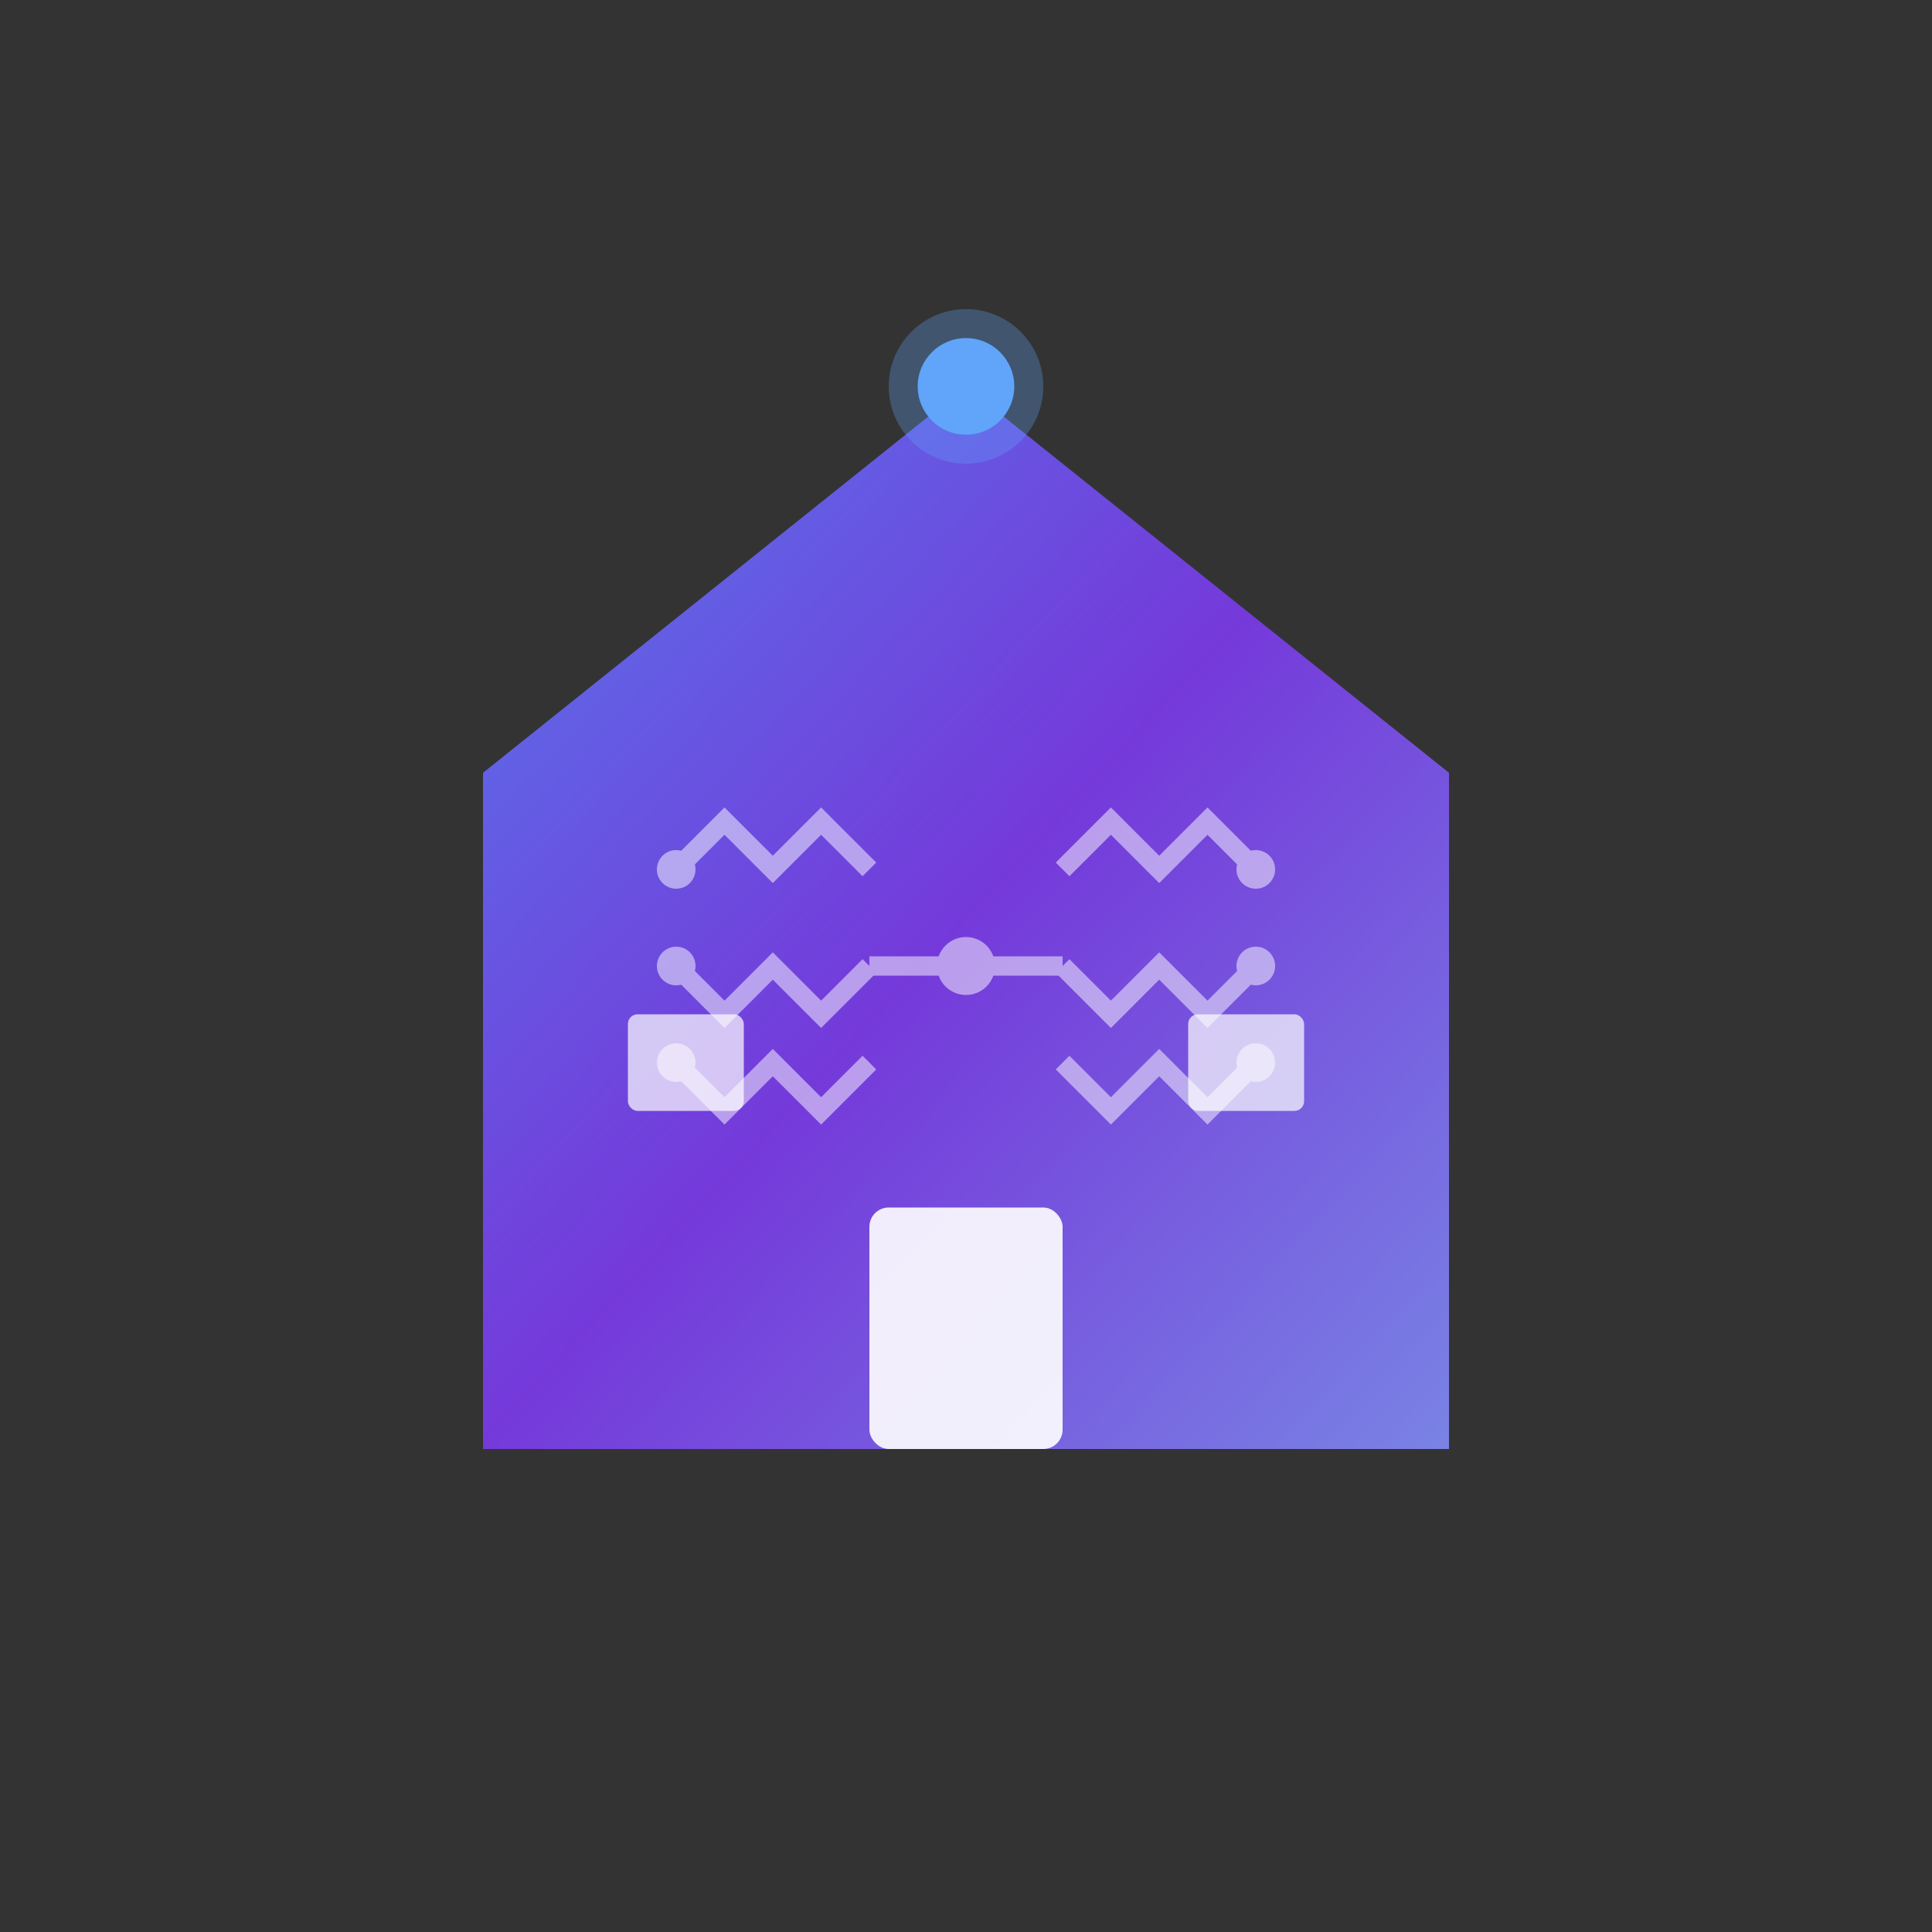 <?xml version="1.0" encoding="UTF-8"?>
<svg width="200" height="200" viewBox="0 0 200 200" fill="none" xmlns="http://www.w3.org/2000/svg">
  <rect x="0" y="0" width="200" height="200" fill="#333333" stroke="none"/>
  <defs>
    <linearGradient id="grad5" x1="0%" y1="0%" x2="100%" y2="100%">
      <stop offset="0%" stop-color="#5B7FFF" />
      <stop offset="50%" stop-color="#7C3AED" />
      <stop offset="100%" stop-color="#818CF8" />
    </linearGradient>
  </defs>
  
  <!-- Circuit Brain Home -->
  <g transform="translate(100, 100)">
    <!-- House structure -->
    <path d="M 0 -60 L 50 -20 L 50 50 L -50 50 L -50 -20 Z" 
          fill="url(#grad5)" opacity="0.9"/>
    
    <!-- Brain circuit pattern -->
    <g opacity="0.5">
      <!-- Left hemisphere circuit -->
      <path d="M -30 -10 L -25 -15 L -20 -10 L -15 -15 L -10 -10" 
            fill="none" stroke="white" stroke-width="2"/>
      <path d="M -30 0 L -25 5 L -20 0 L -15 5 L -10 0" 
            fill="none" stroke="white" stroke-width="2"/>
      <path d="M -30 10 L -25 15 L -20 10 L -15 15 L -10 10" 
            fill="none" stroke="white" stroke-width="2"/>
      
      <!-- Right hemisphere circuit -->
      <path d="M 30 -10 L 25 -15 L 20 -10 L 15 -15 L 10 -10" 
            fill="none" stroke="white" stroke-width="2"/>
      <path d="M 30 0 L 25 5 L 20 0 L 15 5 L 10 0" 
            fill="none" stroke="white" stroke-width="2"/>
      <path d="M 30 10 L 25 15 L 20 10 L 15 15 L 10 10" 
            fill="none" stroke="white" stroke-width="2"/>
      
      <!-- Circuit nodes -->
      <circle cx="-30" cy="-10" r="2" fill="white"/>
      <circle cx="-30" cy="0" r="2" fill="white"/>
      <circle cx="-30" cy="10" r="2" fill="white"/>
      <circle cx="30" cy="-10" r="2" fill="white"/>
      <circle cx="30" cy="0" r="2" fill="white"/>
      <circle cx="30" cy="10" r="2" fill="white"/>
      
      <!-- Center connection -->
      <line x1="-10" y1="0" x2="10" y2="0" stroke="white" stroke-width="2"/>
      <circle cx="0" cy="0" r="3" fill="white"/>
    </g>
    
    <!-- Door -->
    <rect x="-10" y="25" width="20" height="25" rx="2" fill="white" opacity="0.9"/>
    
    <!-- Windows -->
    <rect x="-35" y="5" width="12" height="10" rx="1" fill="white" opacity="0.7"/>
    <rect x="23" y="5" width="12" height="10" rx="1" fill="white" opacity="0.7"/>
    
    <!-- Smart indicator with pulse -->
    <g transform="translate(0, -60)">
      <circle cx="0" cy="0" r="8" fill="#60A5FA" opacity="0.3">
        <animate attributeName="r" values="8;12;8" dur="2s" repeatCount="indefinite"/>
      </circle>
      <circle cx="0" cy="0" r="5" fill="#60A5FA">
        <animate attributeName="opacity" values="1;0.5;1" dur="2s" repeatCount="indefinite"/>
      </circle>
    </g>
  </g>
</svg>
